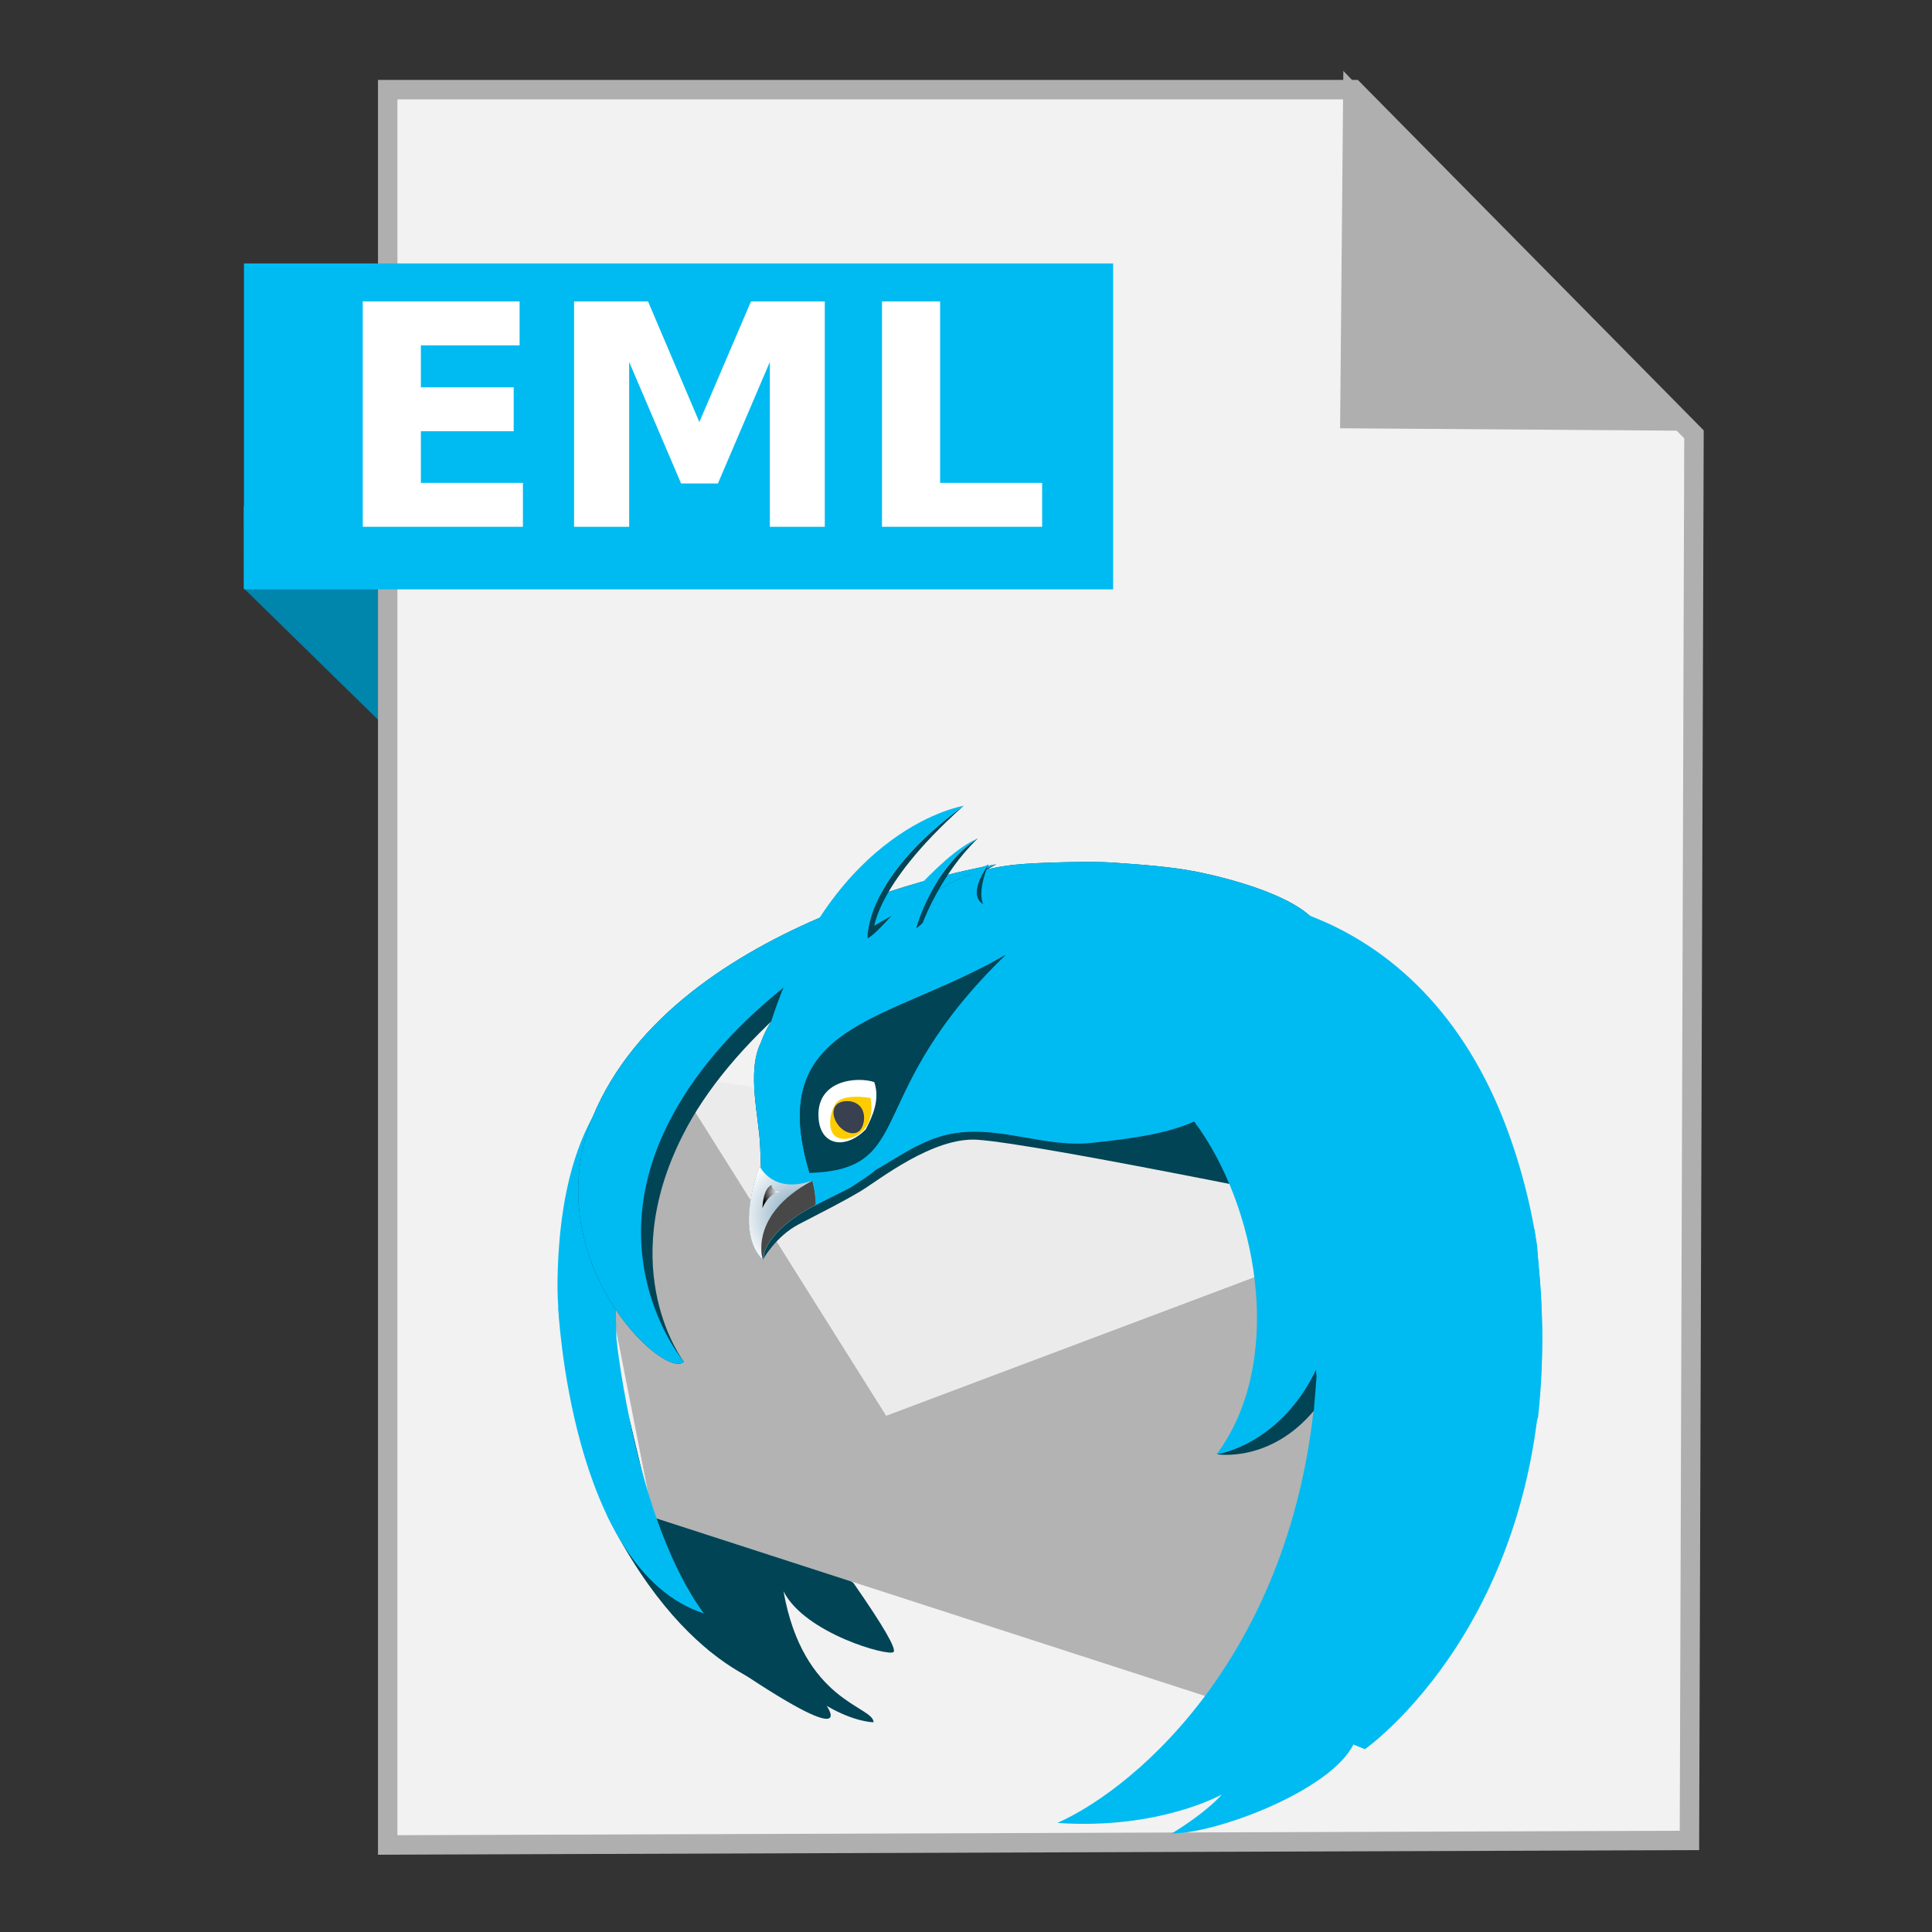 <?xml version="1.0" encoding="UTF-8" standalone="no"?>
<!-- Created with Inkscape (http://www.inkscape.org/) -->

<svg
   xmlns:dc="http://purl.org/dc/elements/1.1/"
   xmlns:cc="http://creativecommons.org/ns#"
   xmlns:rdf="http://www.w3.org/1999/02/22-rdf-syntax-ns#"
   xmlns:svg="http://www.w3.org/2000/svg"
   xmlns="http://www.w3.org/2000/svg"
   xmlns:xlink="http://www.w3.org/1999/xlink"
   xmlns:sodipodi="http://sodipodi.sourceforge.net/DTD/sodipodi-0.dtd"
   xmlns:inkscape="http://www.inkscape.org/namespaces/inkscape"
   width="500"
   height="500"
   id="svg2"
   version="1.1"
   inkscape:version="0.91 r13725"
   sodipodi:docname="message-rfc822.svg">
  <rect width="100%" height="100%" fill="#333333" stroke="none"/>
  <defs
     id="defs4">
    <radialGradient
       inkscape:collect="always"
       xlink:href="#SVGID_24_"
       id="radialGradient4031"
       gradientUnits="userSpaceOnUse"
       gradientTransform="matrix(0.205,0,0,-0.205,-254.242,82.503)"
       cx="1311.936"
       cy="-1874.302"
       r="8.509" />
    <radialGradient
       id="SVGID_24_"
       cx="1311.936"
       cy="-1874.302"
       r="8.509"
       gradientTransform="matrix(0.205,0,0,-0.205,-254.242,82.503)"
       gradientUnits="userSpaceOnUse">
      <stop
         offset="0"
         stop-color="#600000"
         id="stop222" />
      <stop
         offset="0.5"
         stop-color="#C00000"
         id="stop224" />
      <stop
         offset="1"
         stop-color="#F6AA00"
         id="stop226" />
    </radialGradient>
    <radialGradient
       inkscape:collect="always"
       xlink:href="#SVGID_25_"
       id="radialGradient4033"
       gradientUnits="userSpaceOnUse"
       gradientTransform="matrix(0.205,0,0,-0.205,-254.242,82.503)"
       cx="1312.965"
       cy="-1872.242"
       r="3.8" />
    <radialGradient
       id="SVGID_25_"
       cx="1312.965"
       cy="-1872.242"
       r="3.8"
       gradientTransform="matrix(0.205,0,0,-0.205,-254.242,82.503)"
       gradientUnits="userSpaceOnUse">
      <stop
         offset="0.01"
         stop-color="#FFF"
         id="stop231" />
      <stop
         offset="1"
         stop-color="#000"
         id="stop233" />
    </radialGradient>
    <radialGradient
       inkscape:collect="always"
       xlink:href="#SVGID_26_"
       id="radialGradient4035"
       gradientUnits="userSpaceOnUse"
       gradientTransform="matrix(0.205,0,0,-0.205,-254.242,82.503)"
       cx="1304.855"
       cy="-1894.631"
       r="12.969" />
    <radialGradient
       id="SVGID_26_"
       cx="1304.855"
       cy="-1894.631"
       r="12.969"
       gradientTransform="matrix(0.205,0,0,-0.205,-254.242,82.503)"
       gradientUnits="userSpaceOnUse">
      <stop
         offset="0"
         stop-color="#769EB8"
         id="stop238" />
      <stop
         offset="1"
         stop-color="#FFF"
         id="stop240" />
    </radialGradient>
    <radialGradient
       inkscape:collect="always"
       xlink:href="#SVGID_27_"
       id="radialGradient4037"
       gradientUnits="userSpaceOnUse"
       gradientTransform="matrix(0.205,0,0,-0.205,-254.242,82.503)"
       cx="1300.605"
       cy="-1889.631"
       r="3.778" />
    <radialGradient
       id="SVGID_27_"
       cx="1300.605"
       cy="-1889.631"
       r="3.778"
       gradientTransform="matrix(0.205,0,0,-0.205,-254.242,82.503)"
       gradientUnits="userSpaceOnUse">
      <stop
         offset="0.01"
         stop-color="#FFF"
         id="stop247" />
      <stop
         offset="1"
         stop-color="#000"
         id="stop249" />
    </radialGradient>
    <radialGradient
       r="3.778"
       cy="-1889.631"
       cx="1300.605"
       gradientTransform="matrix(0.205,0,0,-0.205,-254.242,82.503)"
       gradientUnits="userSpaceOnUse"
       id="radialGradient3158"
       xlink:href="#SVGID_27_"
       inkscape:collect="always" />
    <radialGradient
       inkscape:collect="always"
       xlink:href="#SVGID_26_-6"
       id="radialGradient4035-3"
       gradientUnits="userSpaceOnUse"
       gradientTransform="matrix(2.05,0,0,-2.05,-2534.506,-3679.734)"
       cx="1304.855"
       cy="-1894.631"
       r="12.969" />
    <radialGradient
       id="SVGID_26_-6"
       cx="1304.855"
       cy="-1894.631"
       r="12.969"
       gradientTransform="matrix(0.205,0,0,-0.205,-254.242,82.503)"
       gradientUnits="userSpaceOnUse">
      <stop
         offset="0"
         stop-color="#769EB8"
         id="stop238-7" />
      <stop
         offset="1"
         stop-color="#FFF"
         id="stop240-5" />
    </radialGradient>
    <radialGradient
       inkscape:collect="always"
       xlink:href="#SVGID_27_-5"
       id="radialGradient4037-3"
       gradientUnits="userSpaceOnUse"
       gradientTransform="matrix(2.05,0,0,-2.05,-2534.506,-3679.734)"
       cx="1300.605"
       cy="-1889.631"
       r="3.778" />
    <radialGradient
       id="SVGID_27_-5"
       cx="1300.605"
       cy="-1889.631"
       r="3.778"
       gradientTransform="matrix(0.205,0,0,-0.205,-254.242,82.503)"
       gradientUnits="userSpaceOnUse">
      <stop
         offset="0.01"
         stop-color="#FFF"
         id="stop247-6" />
      <stop
         offset="1"
         stop-color="#000"
         id="stop249-2" />
    </radialGradient>
  </defs>
  <sodipodi:namedview
     id="base"
     pagecolor="#ffffff"
     bordercolor="#666666"
     borderopacity="1.0"
     inkscape:pageopacity="0.0"
     inkscape:pageshadow="2"
     inkscape:zoom="0.60666663"
     inkscape:cx="457.6935"
     inkscape:cy="267.39683"
     inkscape:document-units="px"
     inkscape:current-layer="layer1"
     showgrid="false"
     inkscape:window-width="1366"
     inkscape:window-height="715"
     inkscape:window-x="0"
     inkscape:window-y="24"
     inkscape:window-maximized="1" />
  <g
     inkscape:label="Layer 1"
     inkscape:groupmode="layer"
     id="layer1"
     transform="translate(0,-552.362)">
    <g
       id="g3417">
      <g
         id="g3428">
        <path
           style="fill:#0085ac;fill-opacity:1;fill-rule:evenodd;stroke:none;stroke-width:1px;stroke-linecap:butt;stroke-linejoin:miter;stroke-opacity:1"
           d="M 63.039,704.564 116.261,756.662 114.601,683.621 63,683.376 Z"
           id="path4230"
           inkscape:connector-curvature="0"
           sodipodi:nodetypes="ccccc" />
        <path
           style="fill:#f2f2f2;fill-rule:evenodd;stroke:#afafaf;stroke-width:5.035;stroke-linecap:butt;stroke-linejoin:miter;stroke-miterlimit:4;stroke-dasharray:none;stroke-opacity:1"
           d="m 100.338,1029.836 336.888,-1.174 1.174,-363.886 -88.037,-89.211 -250.025,0 z"
           id="path3364"
           inkscape:connector-curvature="0" />
        <path
           style="fill:#afafaf;fill-opacity:1;fill-rule:evenodd;stroke:#afafaf;stroke-width:5.035;stroke-linecap:butt;stroke-linejoin:miter;stroke-miterlimit:4;stroke-dasharray:none;stroke-opacity:1"
           d="m 431.519,661.283 -82.164,-0.587 0.759,-83.804 z"
           id="path4166"
           inkscape:connector-curvature="0"
           sodipodi:nodetypes="cccc" />
        <rect
           style="fill:#00bbf2;fill-opacity:1;stroke:none;stroke-width:5;stroke-miterlimit:4;stroke-dasharray:none;stroke-opacity:1"
           id="rect4228"
           width="224.936"
           height="84.351"
           x="63.14"
           y="620.539" />
        <g
           transform="matrix(0.591,0,0,0.591,123.588,746.131)"
           id="g4281">
          <path
             inkscape:connector-curvature="0"
             style="fill:#b3b3b3;fill-opacity:1;stroke:none"
             id="path22"
             d="M 374.591,218.426 178.966,292.033 89.052,149.038 49.819,199.259 76.774,336.515 327.19,417.59 386.029,317.648 374.591,218.426 Z" />
          <path
             inkscape:connector-curvature="0"
             style="fill:#ebebeb;fill-opacity:1;stroke:none"
             id="path38"
             d="m 374.591,218.426 -3.879,-33.614 -277.741,-40.783 -1.47,1.87 -2.45,3.139 89.914,142.995 195.625,-73.607 z" />
          <path
             inkscape:connector-curvature="0"
             style="fill:#004455;fill-opacity:1"
             id="path65"
             d="M 163.579,364.62 76.774,336.515 66.486,293.382 48.279,287.413 c 0,0 18.957,59.449 52.771,107.221 68.528,47.762 51.781,24.496 51.851,24.496 12.258,7.179 20.456,7.179 20.516,7.179 -0.04,-7.179 -30.795,-8.708 -39.443,-57.4 9.178,18.447 46.082,28.695 48.191,26.645 1.35,-1.37 -4.499,-11.448 -17.547,-30.225 l -1.04,-0.71 z" />
          <path
             inkscape:connector-curvature="0"
             style="fill:#004455;fill-opacity:1"
             id="path74"
             d="m 137.973,412.991 c 0,0 -43.772,-2.979 -81.026,-76.846 -21.996,-76.416 29.025,43.952 81.076,76.846 l -0.05,0 z" />
          <path
             inkscape:connector-curvature="0"
             style="fill:#00bbf2;fill-opacity:1"
             id="path83"
             d="m 35.302,244.441 c 0,0 5.289,115.23 63.779,134.196 C 69.305,338.154 60.867,259.228 60.927,259.228 L 35.302,244.441 Z" />
          <path
             inkscape:connector-curvature="0"
             style="fill:#00bbf2;fill-opacity:1"
             id="path92"
             d="m 69.805,317.658 c -12.298,2.56 -35.614,-40.493 -34.784,-85.075 0.49,-29.725 5.599,-53.47 15.317,-71.237 l 10.248,84.565 c 0,0 0,57.91 9.288,71.757 l -0.07,0 z" />
          <path
             inkscape:connector-curvature="0"
             style="fill:#004455;fill-opacity:1"
             id="path94"
             d="m 227.147,50.625 c 0,0 -140.435,22.556 -176.759,110.7 -24.906,62.289 31.464,115.589 39.983,107.131 -0.04,0 -30.615,-39.793 -0.49,-99.242 C 109.908,129.571 155.67,90.048 227.147,50.625 Z" />
          <path
             inkscape:connector-curvature="0"
             style="fill:#00bbf2"
             id="path103"
             d="m 227.147,50.625 c 0,0 -140.435,22.556 -176.759,110.7 -24.906,62.289 31.464,115.589 39.983,107.131 -0.04,0 -38.993,-46.132 -4.589,-108.661 C 108.658,118.113 155.77,81.72 227.147,50.625 Z" />
          <path
             inkscape:connector-curvature="0"
             style="fill:#004455;fill-opacity:1"
             id="path114"
             d="m 364.743,73.431 c -10.658,-9.968 -35.404,-16.627 -49.421,-19.477 -12.078,-2.42 -24.936,-3.199 -37.103,-4.099 -8.419,-0.6 -32.354,-0.15 -42.522,0.9 -25.665,2.66 -35.944,12.138 -56.58,26.725 -18.927,13.308 -46.762,27.805 -54.99,51.071 -6.519,12.918 -0.65,33.534 -0.35,46.232 l 0.35,8.938 c -0.39,-0.63 -0.57,-1.03 -0.51,-1.03 0.06,0 -11.398,28.275 1.33,41.003 0.12,-1.15 0.39,-2.28 0.84,-3.379 l -0.82,3.379 c 0,0 5.559,-10.168 15.767,-15.477 10.208,-5.309 19.577,-9.998 27.205,-14.597 7.629,-4.589 31.524,-23.736 51.011,-22.386 12.978,0.91 50.561,7.519 112.76,19.816 l 6.489,-31.424 -11.768,-8.878 c 1.25,-3.299 2.21,-6.809 4.039,-9.798 4.459,-7.689 5.019,-14.387 4.939,-23.166 10.378,-2.45 21.996,-6.719 28.795,-15.527 5.779,-7.709 8.558,-21.316 0.61,-28.825 l -0.07,0 z" />
          <path
             inkscape:connector-curvature="0"
             style="fill:#00bbf2"
             id="path123"
             d="m 364.743,73.431 c -10.658,-9.968 -35.404,-16.627 -49.421,-19.477 -12.078,-2.42 -24.936,-3.199 -37.103,-4.099 -8.419,-0.6 -32.354,-0.15 -42.522,0.9 -25.665,2.66 -35.944,12.138 -56.58,26.725 -18.927,13.308 -46.762,27.805 -54.99,51.071 -6.519,12.918 -0.65,33.534 -0.35,46.232 l 0.35,8.938 c -0.39,-0.63 -0.57,-1.03 -0.51,-1.03 0.06,0 -11.398,28.275 1.33,41.003 1.37,-13.328 22.546,-23.576 22.616,-23.576 l 15.607,-7.849 c 2.38,-1.62 8.918,-5.599 11.008,-7.689 12.448,-7.199 22.876,-15.107 37.593,-16.567 19.417,-1.95 37.783,6.679 57.15,4.589 15.877,-1.72 37.583,-3.979 51.381,-12.768 6.479,-4.169 6.659,-12.608 10.408,-18.887 4.469,-7.669 5.029,-14.387 4.939,-23.166 10.378,-2.46 22.006,-6.719 28.785,-15.537 5.549,-7.709 8.329,-21.316 0.37,-28.825 l -0.06,0 z" />
          <path
             style="fill:#004455;fill-opacity:1"
             inkscape:connector-curvature="0"
             id="path125"
             d="m 218.949,39.357 c -2.24,0.94 -4.509,2.26 -6.749,3.829 2.28,-1.58 4.549,-2.909 6.809,-3.829 l -0.06,0 z m 0,0 c -19.746,12.808 -27.005,39.303 -26.935,39.303 2.01,-0.86 4.979,-4.629 8.978,-9.248 -2.4,2.77 -4.449,5.249 -6.069,6.949 0.1,-0.49 8.139,-21.836 24.086,-37.003 l -0.06,0 z m -6.149,-14.357 c -44.072,32.204 -42.053,58.06 -41.983,58.06 0.63,-0.33 1.46,-0.92 2.46,-1.72 -0.08,-0.02 -1.25,-19.906 39.583,-56.34 l -0.06,0 z m 10.918,25.625 c -10.168,14.357 -2.38,17.427 -2.31,17.427 0.06,0.01 -2.889,-4.769 2.31,-17.427 z m -10.838,6.689 c 3.259,-2.64 6.869,-5.019 10.908,-6.679 -4.199,1.74 -7.789,4.099 -10.848,6.679 -0.06,0 -0.06,0 0,0 l -0.06,0 z" />
          <path
             inkscape:connector-curvature="0"
             style="fill:#00bbf2"
             id="path132"
             d="m 128.665,119.123 c 27.925,-85.265 84.135,-94.123 84.195,-94.123 -44.122,32.204 -42.093,58.06 -42.033,58.06 7.219,-3.649 30.345,-36.184 48.171,-43.712 -19.766,12.808 -27.035,39.303 -26.975,39.303 4.899,-2.05 15.177,-21.096 31.794,-28.025 -10.188,14.357 -2.42,17.427 -2.36,17.427 l -92.794,51.071 z" />
          <path
             inkscape:connector-curvature="0"
             style="fill:#00bbf2;fill-opacity:1"
             id="path134"
             d="m 462.736,210.477 -89.524,-37.353 -7.689,86.615 c 0.98,5.609 1.64,11.648 2.07,18.047 -0.1,-1.06 -0.17,-2.09 -0.19,-3.129 -7.439,119.049 -78.066,180.018 -113.51,195.735 44.542,3.079 71.907,-12.418 71.967,-12.418 0.07,0 -5.969,7.299 -21.856,17.027 19.986,0 69.708,-18.957 79.506,-38.943 l 5.079,2.05 c -0.02,0 96.843,-67.668 74.187,-227.63 l -0.04,0 z" />
          <path
             style="fill:#004455;fill-opacity:1"
             inkscape:connector-curvature="0"
             id="path152"
             d="m 367.602,270.746 c -15.937,34.364 -44.092,38.193 -44.032,38.193 0.06,0 23.536,4.099 43.012,-19.477 2.78,-3.409 2.889,-9.968 1.08,-18.717 l -0.06,0 z" />
          <path
             inkscape:connector-curvature="0"
             style="fill:#00bbf2;fill-opacity:1"
             id="path161"
             d="m 462.736,210.477 -89.524,-37.353 -7.689,86.615 c 0.82,4.709 1.41,9.728 1.85,14.997 -0.03,-0.05 -0.03,-0.09 0.04,-0.09 0.04,1.04 0.11,2.07 0.22,3.129 -0.1,-1.03 -0.19,-2.03 -0.21,-3.029 -0.3,4.319 -0.67,8.558 -1.04,12.748 -1.15,18.647 -1.31,53.271 10.228,74.247 7.849,-11.878 15.737,-26.695 18.497,-41.533 1.23,15.077 -5.909,34.444 -12.898,49.471 2.31,2.63 5.029,4.789 8.129,6.399 1.17,0.49 2.36,0.86 3.609,1.17 9.818,-12.148 25.775,-34.584 29.915,-57.04 1.43,17.707 -8.648,41.403 -16.547,56.93 33.654,-9.208 56.6,-83.045 57.07,-84.365 -0.04,-0.02 -0.04,-0.02 0.02,-0.04 2.63,-24.126 2.7,-51.481 -1.62,-82.275 l -0.05,0 z" />
          <path
             inkscape:connector-curvature="0"
             style="fill:#00bbf2;fill-opacity:1"
             id="path174"
             d="m 392.688,251.02 c 5.629,32.804 -16.407,80.986 -16.347,80.986 0.06,0 32.924,-6.459 47.462,-76.506 0,0 -3.099,48.641 -9.508,60.109 -0.05,0 31.734,-14.857 38.463,-75.337 6.719,-60.479 -36.943,-97.383 -50.781,-90.204 -9.228,4.779 -12.318,38.433 -9.288,100.952 z" />
          <path
             inkscape:connector-curvature="0"
             style="fill:#00bbf2"
             id="path183"
             d="m 463.905,217.486 c 0,-0.02 0,-0.02 0.06,-0.04 -3.319,-21.466 -9.078,-41.863 -16.837,-60.209 -19.936,-46.782 -53.081,-75.347 -91.414,-87.125 -87.174,-8.199 -130.217,52.951 -130.157,52.951 32.844,0 68.018,10.538 90.924,43.912 26.325,38.563 36.224,102.952 7.169,141.975 -0.04,0 60.439,-8.199 54.35,-108.661 -0.04,0 21.486,42.033 -6.129,99.942 -0.04,0 55.83,-13.838 38.473,-121.458 -0.04,0 12.768,24.596 8.728,81.486 -0.04,0 23.026,-16.037 23.086,-65.088 -0.04,0 15.857,51.761 0.02,84.565 -0.04,0 0.23,-0.91 1.45,-1.81 4.939,-4.189 24.336,-20.746 20.346,-60.439 l -0.07,0 z" />
          <path
             inkscape:connector-curvature="0"
             style="fill:#004455;fill-opacity:1"
             id="path210"
             d="m 145.312,185.771 c 47.662,-1.54 22.386,-34.014 86.005,-95.513 -51.831,30.075 -105.811,29.395 -85.935,95.513 l -0.07,0 z" />
          <path
             inkscape:connector-curvature="0"
             style="fill:#004455;fill-opacity:1"
             id="path217"
             d="m 145.312,185.771 c 8.379,-12.138 36.733,-59.289 86.005,-95.513 -51.831,30.075 -105.811,29.395 -85.935,95.513 l -0.07,0 z" />
          <path
             style="fill:#ffffff"
             inkscape:connector-curvature="0"
             id="path219"
             d="m 169.868,166.815 c -8.958,8.958 -19.686,6.869 -20.526,-4.939 -1.31,-16.687 16.587,-18.457 24.376,-15.907 2.63,7.559 -0.7,14.947 -3.789,20.846" />
          <path
             style="fill:#ffcc00;fill-opacity:1"
             inkscape:connector-curvature="0"
             id="path228"
             d="m 170.727,164.575 c -2.889,5.389 -9.638,7.559 -13.368,5.539 -3.809,-2.03 -3.789,-8.818 -0.84,-14.207 2.849,-5.399 15.437,-2.969 15.497,-2.969 0.06,-0.01 1.6,6.269 -1.29,11.638 z" />
          <path
             style="fill:#394050;fill-opacity:1"
             inkscape:connector-curvature="0"
             id="path235"
             d="m 158,164.905 c 2.63,3.279 6.649,4.449 9.018,2.6 2.28,-1.87 3.319,-7.339 0.74,-10.618 -2.67,-3.299 -7.969,-3.129 -10.228,-1.29 -2.42,1.85 -2.17,6.029 0.53,9.308 l -0.06,0 z" />
          <path
             style="fill:url(#radialGradient4035-3)"
             inkscape:connector-curvature="0"
             id="path242"
             d="m 148.061,199.429 c 0,0 0,-5.129 -1.48,-10.248 -17.647,5.989 -23.106,-6.479 -23.046,-6.479 0.06,0 -11.418,28.275 1.31,41.003 1.37,-13.328 22.546,-23.576 22.616,-23.576" />
          <path
             style="fill:#484848"
             inkscape:connector-curvature="0"
             id="path244"
             d="m 147.362,200.119 0.7,-0.69 c 0,0 0,-5.129 -1.48,-10.248 -28.065,15.027 -21.746,34.524 -21.686,34.524 1.29,-13.328 22.466,-23.576 22.526,-23.576 l -0.06,0 z" />
          <path
             style="fill:url(#radialGradient4037-3)"
             inkscape:connector-curvature="0"
             id="path251"
             d="m 124.766,201.069 c 0,0 0.15,-8.469 3.999,-10.008 -0.04,1.67 1.93,2.949 3.919,2.949 -5.369,0.53 -7.919,7.059 -7.849,7.059 l -0.07,0 z" />
        </g>
      </g>
      <g
         id="flowRoot3390"
         style="font-style:normal;font-weight:normal;font-size:40px;line-height:125%;font-family:sans-serif;letter-spacing:0px;word-spacing:0px;fill:#ffffff;fill-opacity:1;stroke:none;stroke-width:1px;stroke-linecap:butt;stroke-linejoin:miter;stroke-opacity:1"
         transform="translate(4.121,533.406)">
        <path
           inkscape:connector-curvature="0"
           id="path3399"
           style="font-style:normal;font-variant:normal;font-weight:bold;font-stretch:normal;font-size:80px;font-family:sans-serif;-inkscape-font-specification:'sans-serif Bold';fill:#ffffff"
           d="m 89.762,96.968 40.586,0 0,11.367 -25.547,0 0,10.859 24.023,0 0,11.367 -24.023,0 0,13.359 26.406,0 0,11.367 -41.445,0 0,-58.32 z" />
        <path
           inkscape:connector-curvature="0"
           id="path3401"
           style="font-style:normal;font-variant:normal;font-weight:bold;font-stretch:normal;font-size:80px;font-family:sans-serif;-inkscape-font-specification:'sans-serif Bold';fill:#ffffff"
           d="m 144.449,96.968 19.141,0 13.281,31.211 13.359,-31.211 19.102,0 0,58.32 -14.219,0 0,-42.656 -13.438,31.445 -9.531,0 -13.438,-31.445 0,42.656 -14.258,0 0,-58.32 z" />
        <path
           inkscape:connector-curvature="0"
           id="path3403"
           style="font-style:normal;font-variant:normal;font-weight:bold;font-stretch:normal;font-size:80px;font-family:sans-serif;-inkscape-font-specification:'sans-serif Bold';fill:#ffffff"
           d="m 224.137,96.968 15.039,0 0,46.953 26.406,0 0,11.367 -41.445,0 0,-58.32 z" />
      </g>
    </g>
  </g>
</svg>
